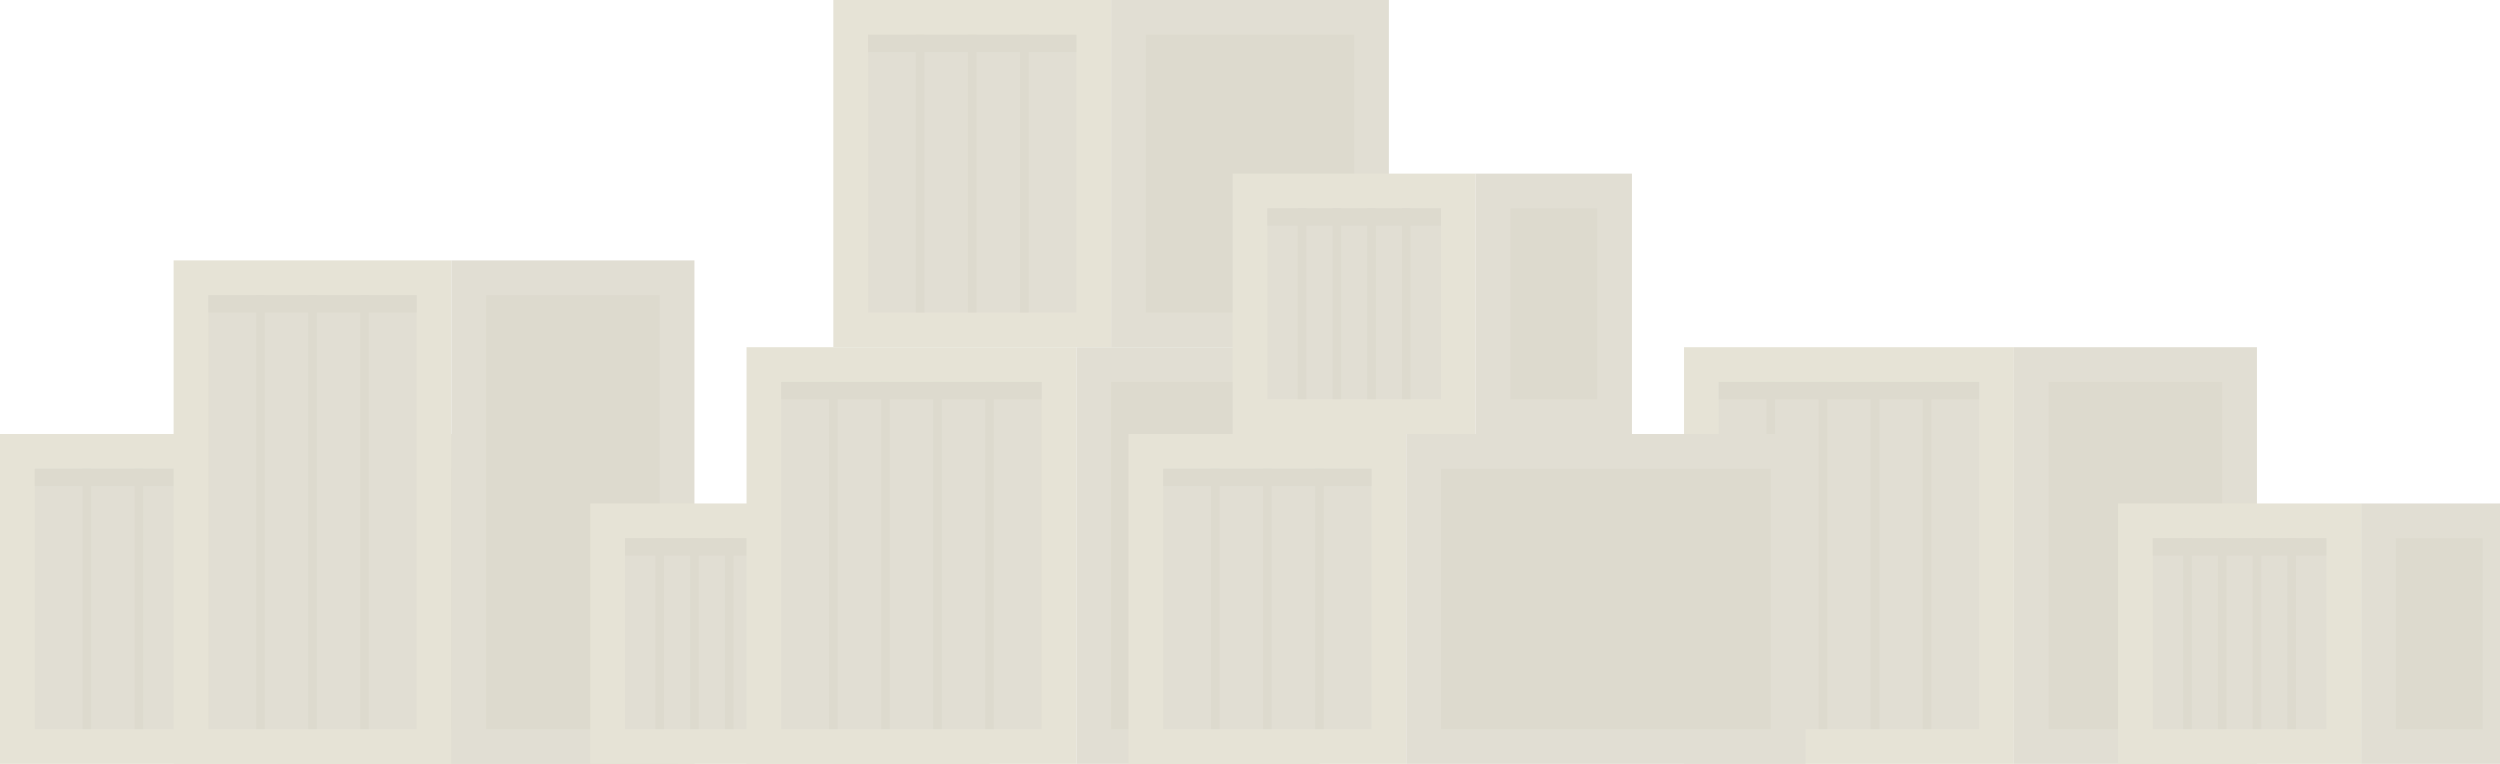 <svg xmlns="http://www.w3.org/2000/svg" width="1440" height="440"><rect y="250" fill="#E6E3D6" width="160" height="190"/><rect x="20" y="270" fill="#E1DED3" width="120" height="150"/><rect x="160" y="250" fill="#E1DED3" width="230" height="190"/><rect x="20" y="270" fill="#DDDACE" width="120" height="10"/><rect x="47.5" y="270" fill="#DDDACE" width="5" height="150"/><rect x="77.5" y="270" fill="#DDDACE" width="5" height="150"/><rect x="107.5" y="270" fill="#DDDACE" width="5" height="150"/><rect x="180" y="270" fill="#DDDACE" width="190" height="150"/><rect x="100" y="150" fill="#E6E3D6" width="160" height="290"/><rect x="120" y="170" fill="#E1DED3" width="120" height="250"/><rect x="260" y="150" fill="#E1DED3" width="140" height="290"/><rect x="280" y="170" fill="#DDDACE" width="100" height="250"/><rect x="207.5" y="170" fill="#DDDACE" width="5" height="250"/><rect x="177.5" y="170" fill="#DDDACE" width="5" height="250"/><rect x="147.5" y="170" fill="#DDDACE" width="5" height="250"/><rect x="120" y="170" fill="#DDDACE" width="120" height="10"/><rect x="340" y="290" fill="#E6E3D6" width="140" height="150"/><rect x="360" y="310" fill="#E1DED3" width="100" height="110"/><rect x="480" y="290" fill="#E1DED3" width="90" height="150"/><rect x="500" y="310" fill="#DDDACE" width="50" height="110"/><rect x="360" y="310" fill="#DDDACE" width="100" height="10"/><rect x="437.5" y="310" fill="#DDDACE" width="5" height="110"/><rect x="417.5" y="310" fill="#DDDACE" width="5" height="110"/><rect x="377.5" y="310" fill="#DDDACE" width="5" height="110"/><rect x="397.5" y="310" fill="#DDDACE" width="5" height="110"/><rect x="430" y="200" fill="#E6E3D6" width="190" height="240"/><rect x="450" y="220" fill="#E1DED3" width="150" height="200"/><rect x="620" y="200" fill="#E1DED3" width="140" height="240"/><rect x="450" y="220" fill="#DDDACE" width="150" height="10"/><rect x="477.5" y="220" fill="#DDDACE" width="5" height="200"/><rect x="507.5" y="220" fill="#DDDACE" width="5" height="200"/><rect x="537.5" y="220" fill="#DDDACE" width="5" height="200"/><rect x="567.5" y="220" fill="#DDDACE" width="5" height="200"/><rect x="640" y="220" fill="#DDDACE" width="100" height="200"/><rect x="970" y="200" fill="#E6E3D6" width="190" height="240"/><rect x="990" y="220" fill="#E1DED3" width="150" height="200"/><rect x="1160" y="200" fill="#E1DED3" width="140" height="240"/><rect x="990" y="220" fill="#DDDACE" width="150" height="10"/><rect x="1017.5" y="220" fill="#DDDACE" width="5" height="200"/><rect x="1047.5" y="220" fill="#DDDACE" width="5" height="200"/><rect x="1077.5" y="220" fill="#DDDACE" width="5" height="200"/><rect x="1107.5" y="220" fill="#DDDACE" width="5" height="200"/><rect x="1180" y="220" fill="#DDDACE" width="100" height="200"/><rect x="650" y="250" fill="#E6E3D6" width="160" height="190"/><rect x="670" y="270" fill="#E1DED3" width="120" height="150"/><rect x="810" y="250" fill="#E1DED3" width="230" height="190"/><rect x="670" y="270" fill="#DDDACE" width="120" height="10"/><rect x="697.5" y="270" fill="#DDDACE" width="5" height="150"/><rect x="727.5" y="270" fill="#DDDACE" width="5" height="150"/><rect x="757.5" y="270" fill="#DDDACE" width="5" height="150"/><rect x="830" y="270" fill="#DDDACE" width="190" height="150"/><rect x="480" fill="#E6E3D6" width="160" height="200"/><rect x="500" y="20" fill="#E1DED3" width="120" height="160"/><rect x="640" fill="#E1DED3" width="160" height="200"/><rect x="660" y="20" fill="#DDDACE" width="120" height="160"/><rect x="500" y="20" fill="#DDDACE" width="120" height="10"/><rect x="587.5" y="20" fill="#DDDACE" width="5" height="160"/><rect x="557.5" y="20" fill="#DDDACE" width="5" height="160"/><rect x="527.5" y="20" fill="#DDDACE" width="5" height="160"/><rect x="710" y="100" fill="#E6E3D6" width="140" height="150"/><rect x="730" y="120" fill="#E1DED3" width="100" height="110"/><rect x="850" y="100" fill="#E1DED3" width="90" height="150"/><rect x="870" y="120" fill="#DDDACE" width="50" height="110"/><rect x="730" y="120" fill="#DDDACE" width="100" height="10"/><rect x="807.5" y="120" fill="#DDDACE" width="5" height="110"/><rect x="787.5" y="120" fill="#DDDACE" width="5" height="110"/><rect x="747.5" y="120" fill="#DDDACE" width="5" height="110"/><rect x="767.5" y="120" fill="#DDDACE" width="5" height="110"/><rect x="1220" y="290" fill="#E6E3D6" width="140" height="150"/><rect x="1240" y="310" fill="#E1DED3" width="100" height="110"/><rect x="1360" y="290" fill="#E1DED3" width="80" height="150"/><rect x="1380" y="310" fill="#DDDACE" width="50" height="110"/><rect x="1240" y="310" fill="#DDDACE" width="100" height="10"/><rect x="1317.5" y="310" fill="#DDDACE" width="5" height="110"/><rect x="1297.5" y="310" fill="#DDDACE" width="5" height="110"/><rect x="1257.5" y="310" fill="#DDDACE" width="5" height="110"/><rect x="1277.5" y="310" fill="#DDDACE" width="5" height="110"/><style xmlns="" type="text/css" id="undefined"/></svg>